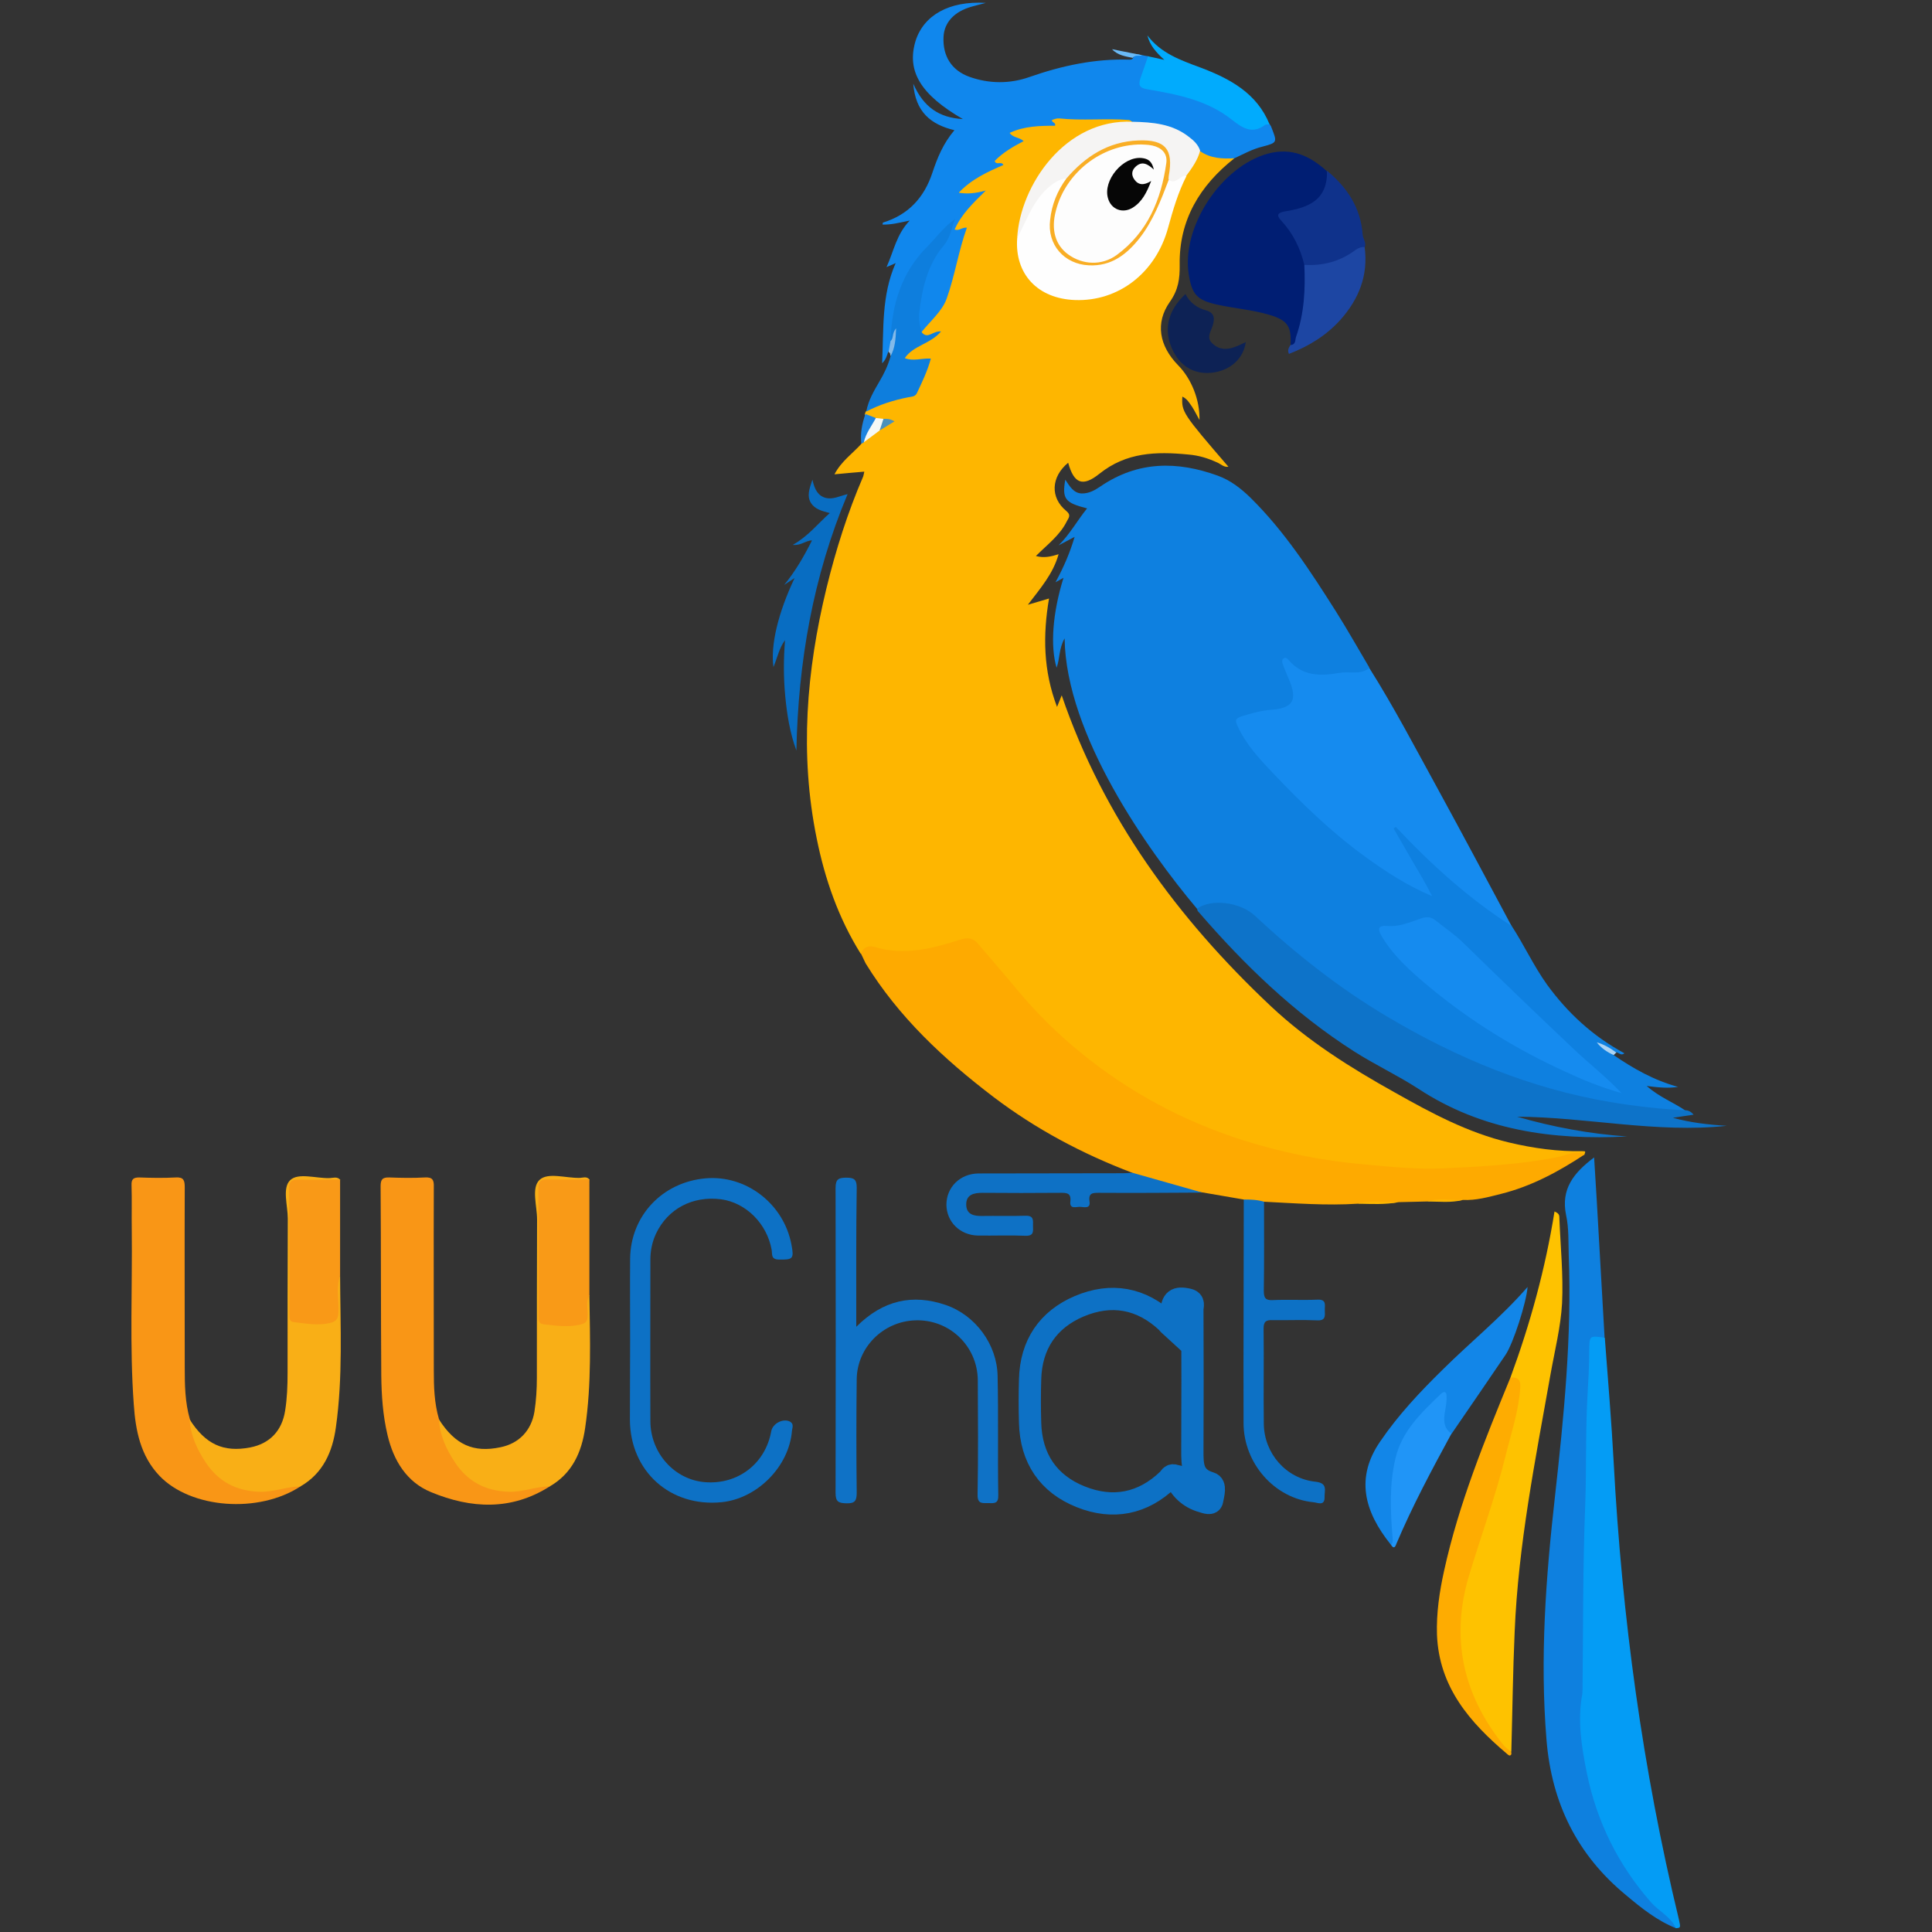 <?xml version="1.0" encoding="utf-8"?>
<!-- Generator: Adobe Illustrator 22.0.1, SVG Export Plug-In . SVG Version: 6.00 Build 0)  -->
<svg version="1.2" baseProfile="tiny" id="图层_1"
	 xmlns="http://www.w3.org/2000/svg" xmlns:xlink="http://www.w3.org/1999/xlink" x="0px" y="0px" viewBox="0 0 868 868"
	 xml:space="preserve">
<rect x="0" y="0" width="868" height="868" fill="#333333" stroke="none"/>
<g>
	<path fill="#FEB600" d="M554.6,71.1c-15.5,12.2-24.9,27.7-24.6,47.8c0.1,6.3-0.6,11.3-4.4,16.7c-6.7,9.5-4.8,19.8,3.7,28.5
		c6,6.1,9.8,15.6,9.6,24.6c-1.3-2.3-2.2-4.2-3.3-5.9c-1.2-1.7-2.3-3.7-4.4-4.6c-0.4,6.8,0.1,7.6,20.7,31.5c-2.1,0.3-3.4-1.2-5-1.9
		c-4.2-1.9-8.2-3.2-13.1-3.6c-14.4-1.4-27.8-1-39.8,8.6c-7.6,6.1-11.5,4.5-14.1-4.9c-7.7,6.3-8.2,15.7-0.8,21.7
		c2.3,1.9,0.9,3.2,0.2,4.6c-3.1,6.3-8.7,10.4-13.9,15.6c3.6,1,6.7,0.3,10.2-0.8c-2.5,8.9-8.2,15.3-13.8,22.7c3.5-1,6.2-1.8,9.5-2.8
		c-2.8,16.5-2.6,32.4,3.6,48.7c0.9-2.3,1.6-4,2.1-5.2c18.7,54.8,52,100.2,94,139.7c16.6,15.6,35.7,27.6,55.6,38.7
		c16.5,9.3,32.9,18.1,51.4,22.5c10.9,2.6,21.9,4.1,33.1,3.9c1.3,0,1.3,0.1,0.7,1.6c-7,0.1-13.5,3.2-20.4,4
		c-18.7,2.2-37.4,4.2-56.2,3.5c-40-1.6-78.5-9.2-114.3-28.2c-24.9-13.2-46.1-30.8-64.6-51.9c-5.3-6-10.2-12.3-15.2-18.5
		c-3.2-3.9-6.5-5.3-11.7-3.5c-11.3,3.9-22.9,5.7-34.9,3.3c-2.7-0.6-5.3,0.2-7.8,1c-10-16-16.1-33.5-19.8-51.9
		c-7.7-37.8-4.6-75.2,4.4-112.3c4.2-17.2,9.5-34,16.5-50.2c0.2-0.6,0.3-1.2,0.5-2.2c-4.4,0.4-8.5,0.7-13.4,1.2
		c3.1-5.9,8.1-9.3,12-13.6c0.2-0.4,0.4-0.8,0.7-1.1c1.9-2.5,4.6-4.2,7.1-6c1.4-1,2.9-1.7,4.3-2.8c-1-0.4-1.8-0.2-2.6-0.2
		c-1.2,0-2.4-0.1-3.6-0.4c-1.6-0.6-3.4-0.9-4.3-2.8c0.1-0.4,0.3-0.8,0.4-1.2c3.6-4.6,9.2-5.7,14.2-6.4c8.3-1.2,9.8-7.5,12-13.5
		c0.8-2.2-0.7-2.6-2.5-2.4c-2.5,0.3-5.9,1.1-6.7-1.6c-0.9-3,2.8-4,4.8-5.5c2.5-1.9,5.6-2.8,8.1-4.4c-2.1,0.1-5.2,3.3-5.6-2
		c2.4-3.8,4.8-7.6,8-10.8c2.1-2.1,3-4.7,3.7-7.5c2.3-8.7,3.9-17.5,7.1-26.2c-1.1-0.8-3.1,0.7-3.7-1.1c-0.5-1.4,0.1-2.6,0.8-3.8
		c2.3-4.1,5.3-7.7,8.6-10.8c0.2-0.5,0.1-0.5-0.4-0.5c-2.3,0-5.4,1-6.4-1.4c-1.1-2.7,2-4.2,3.9-5.7c2-1.6,4.2-2.7,6.4-3.8
		c2.5-1.3,5.1-1.9,5.8-6c0.7-3.7,5.7-5.2,8.9-7.6c-3.7-4.2-3.4-5.3,1.7-6.8c2.4-0.7,4.8-1.2,7.4-1.2c3-0.1,5.9,0.6,8.1-2.8
		c1.3-2,4.7-1.5,7.1-1.1c7.8,1.3,15.6,0.7,23.4,1c1.9,0.1,4.5-0.8,5.2,2.3c-1,1-2.4,1.1-3.7,1.1c-20.6,1.1-33.2,13.3-41.7,30.7
		c-3.1,6.2-5.3,12.9-5.4,20c-2.3,22.7,21.2,30.8,38.3,24.6c14.3-5.2,23.2-15.3,27-29.8c2.1-7.9,4.4-15.7,8.3-22.9
		c3-3.4,3.8-8.2,7.5-11.2C544.4,69.4,549.8,68.8,554.6,71.1z"/>
	<path fill="#0E80E0" d="M537.8,408.3c-22.4-26.6-58.9-78.3-59.5-121.5c-2.6,4.6-2.1,9.1-3.6,13.2c-2.9-9.8-1.8-24.6,3.1-40.4
		c-1,0.5-1.7,1-3.6,2c3.8-7,6.5-13.3,8.6-20.4c-2.6,1.4-4.9,2.6-7.2,3.8c5.1-5,8.4-11.2,12.8-16.6c-9.9-2.5-11.3-4.2-9.8-12.9
		c2,3,3.7,6,7.3,6.2c3.3,0.1,6.1-1.5,8.7-3.3c16.7-11.3,34.3-11.3,52.5-4.7c5.8,2.1,10.5,5.8,14.8,10c15.3,15.1,26.9,33,38.3,51
		c5.2,8.2,10,16.8,15,25.2c0.1,2.6-2.2,2.9-3.7,2.9c-7.1,0.2-14.1,2.1-21.3,0.9c-4.6-0.7-8.4-2.6-12.4-6.4c1.2,5.2,3.4,9,4.5,13.2
		c0.8,3.3,0.1,5.4-3.1,6.9c-3.2,1.4-6.4,2.9-10,2.9c-0.5,0-1,0-1.5,0.1c-3.7,0.4-8.2,0.8-9.9,3.8c-1.7,3.2,1.8,6.4,3.9,9
		c22.1,27.3,47.6,50.6,79.5,67.8c-4.4-8.4-9.1-15.5-13.3-22.9c-1.2-2.1-3.9-4.9-1.9-6.6c2.3-1.9,4.2,1.6,5.8,3.2
		c13.3,13.8,27.7,26.3,43.5,37.3c1.5,1.1,2.5,2.6,3.8,3.9c5.6,8.6,9.9,18,15.9,26.4c9.3,12.8,20.7,23.3,34.8,30.9
		c-1.6,1.4-2.5-0.5-3.8-0.4c-2-0.3-3.8-0.9-5.8-3.1c1.7,2.1,3.8,2.4,4.6,4.2c9,6.2,18.4,11.5,29.1,14.4c-4.4,0.7-8.7,0.3-14.1-0.4
		c5.7,5,11.9,7.3,17.2,10.9c-1.4,1.7-3.3,1.4-5.1,1.3c-40.3-3-78.1-14.4-113.7-33.3c-27.3-14.5-51.9-32.5-74.4-53.5
		c-6.8-6.3-14.5-6.7-22.8-5.6C540.1,407.8,539,408.4,537.8,408.3z"/>
	<path fill="#FEAA00" d="M386.8,428.4c2.1-5.2,6.5-2.7,9.4-2.1c12.3,2.6,23.8-0.5,35.1-4.1c3.7-1.2,5.9-0.8,8.2,1.9
		c5.9,7,11.9,13.8,17.7,20.8c8.6,10.4,18.2,19.8,28.7,28.3c21.6,17.6,45.8,30.5,72.3,39c17.7,5.6,35.8,9.3,54.4,10.9
		c12.1,1.1,24.1,2.4,36.2,1.8c17-0.8,34-1.7,50.8-5c4.1-0.8,8-3.2,12.3-1.2c-11.7,7.7-23.9,14.3-37.6,17.7c-5.6,1.4-11.2,3-17,2.7
		c-5.4,1.1-10.9-0.3-16.3,0.7c-4.2,0.1-8.5,0.2-12.7,0.3c-6.1,1.1-12.2-0.3-18.3,0.7c-14.1,0.9-28.1-0.2-42.2-0.9
		c-3.2,0.9-6.2,1-9.1-1c-6.2-1.1-12.4-2.1-18.6-3.2c-9.1-0.7-17.8-2.9-26.4-5.9c-1.8-0.6-3.9-1-5-2.9c-22.4-8.5-43.3-19.6-62.4-34.1
		c-22.3-17-42.6-35.9-57.4-60C388.2,431.4,387.5,429.8,386.8,428.4z"/>
	<path fill="#1087ED" d="M554.6,71.1c-5.4,0.3-10.8,0.1-15.4-3.2c-1-0.2-1.8-0.9-2.4-1.7c-6-7.1-14-9.4-22.9-9.9
		c-1.8-0.1-3.7,0.2-5-1.5c-0.6-0.3-1.1-0.8-1.7-0.9c-10.4-0.8-20.9,0.4-31.4-0.7c-1.1-0.1-2.2,0.4-3.2,0.7c-0.1,1.3,1.9,1,1.4,2.6
		c-6.8,0-13.7,0.1-20.4,3.2c1.6,2.3,4.4,1.9,6.3,3.7c-4.8,2.5-9.3,5.1-13,8.9c0.7,2.2,2.9-0.1,3.9,1.8c-7,3.1-14.1,6.2-20.1,12.5
		c4.1,0.6,7.4,0.3,12.2-1c-5.9,5.8-11,10.7-14,17.5c2,0.8,3.4-1.1,5.5-0.8c-3.8,10.5-5.4,21.6-9.1,31.9c-2,5.6-7.3,10-11.2,14.9
		c-2.8-1.9-2.6-4.9-2.4-7.7c0.8-11,3.3-21.4,9.9-30.5c2.5-3.5,4.7-7.1,5.4-10c-18.6,17.7-25.4,31.2-25.8,52c-0.1,1.9-0.3,3.8-2.1,5
		c-0.6,1.8-1.1,3.8-2.8,5.3c0.8-15.2-0.4-30.3,6.1-45c-1.6,0.7-2.4,1.1-4.1,1.8c3.3-7.3,4.4-14.6,10.4-20.9c-4.8,1-8.4,1.9-12.2,1.8
		c0.1-0.4,0.1-0.9,0.2-0.9c11.4-3.5,18.5-11.2,22.2-22.4c2.2-6.6,4.8-13.1,9.9-19.1c-10.7-2.6-17.5-8.2-18.5-20.9
		c4.6,10.5,11.6,15.3,22.3,15.9c-19-11-25.3-21.5-21.3-35C414.9,7,426.2,0.3,442.9,1.3c-3,0.8-4.7,1.2-6.4,1.7
		c-7.8,2.2-12.3,7.1-12.6,13.6c-0.4,8.6,3.6,15,11.6,17.9c8.9,3.2,18.3,3.2,27,0.1c14.6-5.1,29.4-8.3,45-7.8c0.7,0,1.3-0.1,1.6-0.8
		c0.7-2.8,2.6-1.3,4.2-1.2c0.9,0.2,1.8,0.4,2.8,0.5c0.9,2.4-0.1,4.6-0.8,6.8c-2,6-2,6.1,4.3,7.3c9.4,1.8,18.5,4,27.1,8.4
		c3.8,1.9,7.2,4.2,10.4,6.9c2.7,2.2,5.4,3.1,8.7,1.2c1.5-0.9,3.2-1.1,4.7,0c0.2,0.4,0.6,0.8,0.7,1.3c2.7,6.8,2.7,6.9-4.1,8.7
		C562.6,67,558.7,69.2,554.6,71.1z"/>
	<path fill="#158BEF" d="M679.1,416c-19.4-12.4-36.3-27.8-52-44.5c-0.3,0.2-0.7,0.5-1,0.7c2.9,5,5.7,9.9,8.6,14.9
		c3,5.1,6,10.1,8.7,15.5c-11-4.6-20.7-10.9-30.2-17.8c-15.3-11.1-28.7-24.2-41.6-37.8c-5.9-6.2-11.8-12.6-15.5-20.6
		c-1-2.3-1.6-3.5,1.8-4.6c4.3-1.3,8.4-2.5,13-2.9c10.2-0.7,12.1-4.4,8.2-13.7c-1-2.3-2-4.6-2.8-6.9c-0.3-0.9-0.5-2.1,0.6-2.6
		c0.9-0.5,1.6,0.3,2.1,0.9c6.3,7.3,14.3,7.2,22.8,5.7c4.5-0.8,9.4,1.1,13.4-2.2c11.1,17.6,20.7,36,30.7,54.2
		C657,374.6,668,395.3,679.1,416z"/>
	<path fill="#0E80DF" d="M753,866.3c-8.5-3.4-15.5-9-22.4-14.8c-22-18.1-33.5-41.4-35.8-69.9c-3-36.6-0.3-72.9,3.8-109.2
		c4-35.9,7.6-71.9,6.2-108.1c-0.2-6.2,0.1-12.5-1.2-18.4c-2.4-11.7,3.4-19,12.6-25.9c0.4,6.9,0.8,13.3,1.2,19.6
		c1.2,20.4,2.3,40.9,3.5,61.3c-4.8,1.1-5.4,4.3-5.6,8.8c-0.8,18.5-0.2,36.9-1.1,55.4c-0.8,15.6,0.3,31.3-0.9,46.9
		c-1.5,18.3-0.8,36.6-1.5,54.8c-1.1,31.4,8.7,59.6,28.8,84c3,3.6,6.1,7.1,9.7,10C751.9,862.2,753.8,863.7,753,866.3z"/>
	<path fill="#049CF5" d="M753,866.3c-2.4-5.2-7.7-7.6-11.3-11.7c-14.7-16.8-24.2-36-28.7-57.7c-2.4-11.8-4.4-23.8-2.1-35.9
		c0.1-0.6,0-1.3,0.1-2c0.3-27.6,0.1-55.2,1.2-82.8c0.6-16.3,0.1-32.6,1-48.8c0.4-6.8,0.8-13.6,0.8-20.4c0.1-7,0-7,7-6
		c1.4,18.7,3,37.5,4,56.2c3.7,69.3,13,137.8,29.3,205.2C755.1,866.1,755.1,866.1,753,866.3z"/>
	<path fill="#0D73C9" d="M537.8,408.3c6-4.6,19.3-3.2,26.1,3.2c18.4,17.2,38,32.6,59.6,45.4c31,18.4,63.9,32.1,99.8,38.2
		c11.3,1.9,22.6,3.2,34,3.7c1.2,0.1,2.3,0.5,3.6,2c-3.3,0.5-6.3,0.9-9.3,1.4c8,2.2,16,3.1,24.2,3.6c-31.6,3.4-62.7-3.9-94.2-4.1
		c16.2,4.7,32.6,7.7,49.4,8.9c-33.3,1.7-65.2-2.7-93.7-21.4c-9.4-6.1-19.5-10.8-28.9-16.8c-26.8-17.1-49.4-38.9-70-62.8
		C538,409.4,538,408.8,537.8,408.3z"/>
	<path fill="#F99616" d="M135,667.8c-18.8,12.3-49.2,10-63.3-4.7c-8.6-9-10.8-20.4-11.6-32.2c-1.9-26.1-0.6-52.3-0.9-78.4
		c-0.1-6.7,0.1-13.3-0.1-20c-0.1-2.6,0.7-3.5,3.4-3.5c5.5,0.2,11,0.3,16.5,0c3.5-0.2,4,1.3,4,4.4c-0.1,27,0,54,0,80.9
		c0,7.8,0.1,15.6,2.3,23.3c1.7,4.7,3.3,9.4,5.6,13.8c7,13.8,18,19.4,33.3,16.9c2.5-0.4,4.9-1,7.3-1.6
		C132.6,666.5,134.3,665.5,135,667.8z"/>
	<path fill="#F99616" d="M247,667.8c-17.3,11-35.4,10-53.3,2.6c-11-4.5-16.9-14.2-19.6-25.7c-2.1-8.8-2.7-17.8-2.8-26.8
		c-0.2-28.3-0.1-56.6-0.3-84.9c0-3,0.7-4.1,3.9-4c5.3,0.2,10.7,0.3,16,0c3.5-0.2,4.1,1.2,4,4.3c-0.1,27.5,0,55,0,82.4
		c0,7.3,0.2,14.6,2.3,21.8c1.7,4.7,3.3,9.4,5.6,13.8c7,13.8,18,19.4,33.3,16.9c2.5-0.4,4.9-1,7.3-1.6
		C244.6,666.5,246.3,665.5,247,667.8z"/>
	<path fill="#FEC200" d="M678.6,618.9c8.9-24.2,15.7-48.9,19.8-74.6c2.6,1,2.1,2.3,2.2,3.3c0.5,12.6,1.8,25.3,1.2,37.9
		c-0.6,10.7-3.3,21.3-5.2,32c-6.8,38.3-14.5,76.6-16.1,115.6c-0.8,18-1,35.9-1.5,53.9c-2.7,0.3-3.8-1.8-5.2-3.4
		c-10.3-12.3-16.3-26.5-18.2-42.5c-1.7-14.6,1-28.4,5.8-42.1c7.9-22.8,14.6-46,19.7-69.7C681.8,625.5,682.4,621.7,678.6,618.9z"/>
	<path fill="#001E73" d="M579.8,154.9c0.5-8.3-1.4-11-9.3-13.4c-7.7-2.3-15.7-2.9-23.5-4.6c-9.1-2-11.4-4.4-12.9-13.4
		c-3.5-21.5,14.6-48.8,35.6-54.5c10.6-2.8,18.8,1,26.3,7.8c1.9,6-0.2,11.5-5.9,15.3c-3.1,2.1-6.6,3.1-10.2,3.7
		c-3.7,0.7-4,2.3-1.7,4.9c4.9,5.5,7.5,12,8.8,19.1c0.9,10.5,0,20.7-3.2,30.8c-0.6,1.9-1,3.9-2.8,5.1
		C580.5,156.3,579.8,156.1,579.8,154.9z"/>
	<path fill="#0F72C6" d="M384.7,596.1c12-12,25.3-14.9,40.2-9.8c13.4,4.6,23.1,17.8,23.3,32c0.4,17.8,0,35.7,0.3,53.5
		c0.1,3.7-1.7,3.6-4.2,3.5c-2.5-0.1-5.2,0.8-5.1-3.8c0.3-17.2,0.2-34.3,0.1-51.5c-0.2-15.4-12.9-27.4-28.2-26.8
		c-14.3,0.5-26,12.1-26.2,26.4c-0.2,17-0.2,34,0,51c0,3.7-0.8,4.9-4.7,4.8c-3.6-0.1-4.8-0.8-4.8-4.7c0.1-45.7,0.1-91.3,0-137
		c0-4.1,1.5-4.6,5-4.6c3.5,0,4.5,1,4.5,4.5C384.6,554.1,384.7,574.6,384.7,596.1z"/>
	<path fill="none" stroke="#0D71C5" stroke-width="10" d="M526.4,596.2c0-2.8,0-4.6,0-6.5c0-5.6,2-7.1,7.5-5.8c2.9,0.7,1.8,2.9,1.8,4.4c0.1,21.1,0.1,42.3,0,63.4
		c0,6.4-0.1,12.2,8,14.6c2.8,0.8,1.3,5.2,0.9,7.7c-0.3,2.1-2.9,1-4.3,0.6c-6.2-1.7-10.3-5.8-12.7-11.7c-1.6-0.4-2,1-2.8,1.8
		c-11.4,11-24.9,13.5-39.2,7.8c-14.6-5.8-22.4-17.3-22.8-33.3c-0.2-6.5-0.2-13,0-19.5c0.4-15.6,8-26.8,22-32.8
		c14.4-6.1,28-3.8,39.7,7.3C524.9,594.8,525.3,595.2,526.4,596.2z"/>
	<path fill="#0D71C5" d="M283.1,602c0-12.2-0.1-24.3,0-36.5c0.2-19.3,14.5-34.4,33.9-36.1c18.3-1.6,35.2,11.5,38.6,29.9
		c1.2,6.3,0.6,6.7-5.7,6.6c-3.6-0.1-2.9-2.4-3.2-4.3c-2.1-11.9-11.6-21.3-22.8-22.8c-12.8-1.6-23.9,4.3-29.2,15.5
		c-1.7,3.7-2.5,7.6-2.5,11.6c0,24.2-0.1,48.3,0,72.5c0,14.4,10.8,26.4,24.5,27.5c14.8,1.2,27.2-8.3,29.8-22.9c0.7-3.6,5.6-6,8.6-4.2
		c1.7,1.1,0.8,2.8,0.7,4.1c-1.3,16-15.6,30.4-31.6,32c-23.1,2.3-41.1-13.9-41.2-37.1C283,626,283.1,614,283.1,602z"/>
	<path fill="#F9AF16" d="M135,667.8c-6.2,0.1-12,2.6-18.4,2.4c-10.5-0.3-18.5-4.6-24.2-13.2c-3.9-5.9-6.8-12.1-7.2-19.3
		c7.1,11.2,15.2,14.9,27.2,12.6c8.8-1.7,14.3-7.5,15.7-16.5c0.9-5.6,1.1-11.3,1.1-16.9c0-23.1,0-46.3,0.1-69.4
		c0-5.9-2.6-13.8,1.1-17.3c3.6-3.4,11.4-0.8,17.4-0.9c1.7,0,3.7-0.9,5.1,0.8c-3.9,2.7-8.4,1.4-12.6,1.5c-8.7,0.2-8.7,0.1-8.7,8.9
		c0,15.1,0,30.3,0,45.4c0,6.1,0.7,6.8,6.7,7.5c0.5,0.1,1,0.1,1.5,0.1c9.4,0.6,10.5-0.6,10.8-9.9c0.1-3.5-1.8-7.7,2.2-10.4
		c0.1,22.7,1.3,45.5-1.9,68.1C149.4,652.2,145.2,661.9,135,667.8z"/>
	<path fill="#F9AF16" d="M247,667.8c-6.2,0-12,2.6-18.4,2.4c-10.5-0.3-18.5-4.6-24.2-13.2c-3.9-5.9-6.8-12.1-7.2-19.3
		c7.3,11.4,15.5,15.1,27.7,12.5c8.3-1.7,13.8-7.5,15.2-15.9c0.8-5.1,1.1-10.3,1.1-15.4c0-23.7,0-47.3,0.1-71
		c0-6.1-2.7-14.2,1.1-17.8c3.7-3.5,11.7-0.8,17.9-0.9c1.5,0,3.3-0.9,4.6,0.8c-1.7,1.7-4,1.5-6.1,1.5c-3.7,0.1-7.3,0-11,0
		c-2.9,0-4.2,1.4-4.2,4.3c0,17.6,0,35.2,0,52.9c0,3,1.2,4.7,4.2,5c2,0.2,3.9,0.7,5.9,0.6c7.2-0.1,8.1-0.9,8.8-8
		c0.2-1.7-0.2-3.8,2.3-4.4c0.3,19.9,1,39.8-1.9,59.6C261.3,652.6,257,662,247,667.8z"/>
	<path fill="#FEAC01" d="M678.6,618.9c3.5-0.3,4.7,1.2,4.4,4.7c-0.7,10.5-4.1,20.4-6.6,30.5c-4.5,18.3-11.1,36.1-16.5,54.1
		c-8.2,27.7-2.7,52.9,15.3,75.5c1,1.3,2.4,2.2,3.7,3.3c0.2,0.7,0.3,1.4-0.5,1.7c-0.3,0.1-0.9-0.3-1.3-0.7
		c-16.8-14.2-30.6-30.1-31.5-53.6c-0.3-9.7,1.1-19.2,3.2-28.7C655.4,675.6,667,647.2,678.6,618.9z"/>
	<path fill="#0D71C5" d="M558.8,538.9c3.1,0,6.1,0.1,9.1,1c0,13.3,0.1,26.6-0.1,40c0,3.2,0.7,4.4,4.1,4.2c6.6-0.3,13.3,0.1,20-0.2
		c4.3-0.2,3.2,2.6,3.3,4.9c0.1,2.4,0.4,4.6-3.4,4.4c-6.6-0.3-13.3,0-20-0.1c-2.9-0.1-4.1,0.5-4.1,3.8c0.2,14.3-0.1,28.6,0.1,42.9
		c0.2,13.2,10,24.5,23.2,25.9c5.7,0.6,4,4,4.1,6.9c0.1,4.3-3.3,2.4-5.1,2.3c-17.3-1.7-31.3-17.4-31.3-35.6
		C558.6,605.8,558.8,572.4,558.8,538.9z"/>
	<path fill="#1286E8" d="M624.9,694c-12.2-15.1-15.9-30.3-4.8-46.4c8.1-11.9,17.9-22.3,28.1-32.3c12.5-12.4,26.3-23.5,38.1-37.1
		c-0.5,6.9-6.4,25.3-9.9,30.5c-8,11.8-16.1,23.6-24.2,35.4c-2.4,1.1-2.9-0.7-3.5-2.2c-1-2.5-1.1-5.2-0.8-7.9
		c0.2-1.8,1.1-3.5-0.1-5.8c-8.9,7.4-16.4,15.5-19.5,27c-3,11.3-1.9,22.8-1.8,34.2C626.6,691.1,628.1,693.4,624.9,694z"/>
	<path fill="#F99A17" d="M264.8,582c-1.7,3-0.6,6.2-0.8,9.3c-0.1,2.3-0.7,3.2-3.3,3.8c-5.5,1.3-10.8,0.5-16.3-0.1
		c-2.4-0.3-2.5-1.7-2.5-3.5c0-19.3,0-38.6,0-57.9c0-2.9,1.2-3.7,3.9-3.7c6.3,0.1,12.7,0,19,0C264.8,547.3,264.8,564.7,264.8,582z"/>
	<path fill="#F99917" d="M152.8,573.1c-1.8,5.2-0.6,10.5-0.7,15.8c-0.1,3.2-0.5,4.8-4.3,5.6c-5.4,1.1-10.5,0.1-15.8-0.5
		c-2.1-0.2-2-1.9-2-3.4c0-19,0-38-0.1-56.9c0-2.9,1.1-3.7,3.9-3.7c6.3,0.1,12.7,0,19,0C152.8,544.3,152.8,558.7,152.8,573.1z"/>
	<path fill="#0E71C5" d="M508.8,526.9c10.5,3,20.9,5.9,31.4,8.9c-15.5,0.1-30.9,0.2-46.4,0.1c-2.8,0-4.9,0-4.3,3.9
		c0.5,3.4-2.4,2.5-4.1,2.4c-1.8-0.1-5,1.3-4.5-2.5c0.4-3.9-1.9-3.8-4.6-3.8c-11.6,0.1-23.3,0.1-34.9,0c-3.9,0-7.4,0.8-7.3,5.4
		c0.1,4.3,3.4,5.1,7.2,5c6.5-0.1,13,0.1,19.5-0.1c3.8-0.1,3.3,2.2,3.3,4.5c0,2.3,0.6,4.6-3.3,4.5c-7.1-0.3-14.3,0-21.5-0.1
		c-8.1-0.2-14-6.2-14.1-13.8c0-7.9,6.1-14,14.4-14.1c21.6-0.1,43.3,0,64.9-0.1C505.8,527.1,507.3,527,508.8,526.9z"/>
	<path fill="#086DC2" d="M356.2,244.8c7-4,11.1-9.4,16.6-14.3c-3.5-0.9-6.7-1.7-8.5-4.6c-1.8-3-0.8-6,0.7-10.4c1,4.6,2.6,7.3,6,8.2
		c3.2,0.8,6.1-0.8,9.8-1.7c-15.6,37.2-22.2,75.6-23,115.2c-2.9-7.9-4.2-16-5-24.3c-0.8-8.4-0.8-16.8-0.1-25.3
		c-2.6,3.5-3.4,7.7-5.2,12.1c-1.4-9.8,2.1-24.4,9.5-40c-1.9,1.2-3.3,2.2-4.7,3.1c5-6.1,8.9-12.8,12.5-20
		C362,242.8,359.9,245.2,356.2,244.8z"/>
	<path fill="#0E7EDD" d="M400.1,153.2c0.5-16,4.7-30.5,16.4-42.3c4.2-4.2,7.6-9.1,12.6-12.5c-1.7,4-2,8.3-5.1,11.9
		c-7.3,8.6-9.7,19.3-11,30.3c-0.3,3,0.2,5.9,1.2,8.8c2.7,3.1,4.8-0.8,8.6-0.5c-4.8,5.7-12.5,6.3-16.3,12c3.7,1.5,7.5,0,11.7,0.2
		c-1.5,5.6-3.9,10.5-6.3,15.6c-0.8,1.6-2.4,1.5-3.9,1.8c-6.6,1.3-12.9,3.3-18.8,6.4c0.9-5,3.4-9.2,5.9-13.5c2.1-3.5,3.9-7.3,5-11.3
		c0.5-2,0.4-4.1,1-6.1c0.2-0.6,0.3-1.2,0.5-1.8C401.1,152.5,401,153.5,400.1,153.2z"/>
	<path fill="#0F328B" d="M586,119c-1.8-7.5-5.1-14.2-10.4-19.9c-2.4-2.5-1.4-3.6,1.6-4.1c4.1-0.7,8.1-1.5,11.8-3.6
		c5.7-3.3,7.3-8.6,7.2-14.7c9,7.5,15.1,16.5,16,28.6c0.1,1.9,1.7,3.6,1,5.7c-5.5,4.7-11.8,7.9-19,9C591.4,120.4,588.5,121,586,119z"
		/>
	<path fill="#01ABFD" d="M570.4,55.9c-0.7,0.1-1.5-0.1-2,0.2c-5.7,4.3-10.1,1.5-14.8-2.2c-11.1-8.9-24.7-11.5-38.2-13.8
		c-3.8-0.6-3.9-2.2-3-5c1.1-3.3,2.3-6.5,3.4-9.8c2.2,0.5,4.4,0.9,7.3,1.6c-3.7-3.4-6.5-6.5-7.6-11c6,8,14.8,11.1,23.7,14.4
		C552.5,35.3,564.7,41.8,570.4,55.9z"/>
	<path fill="#2095F7" d="M624.9,694c1-0.7,0.8-1.6,0.8-2.6c-1-12.1-1.6-24,1.2-36c2.9-12.6,11.8-20.8,20.5-29.2c1.4-1.3,2.5-1,2.5,1
		c0.1,2.1-0.2,4.2-0.6,6.4c-0.7,3.8-1.1,7.8,2.8,10.5c-8.8,16.2-17.5,32.4-24.7,49.4C627,694.7,626.3,696.3,624.9,694z"/>
	<path fill="#1D46A3" d="M586,119c8.5,0.5,16.2-1.6,23-6.7c1.3-0.9,2.5-1.4,4.1-1.3c1.7,12.7-2.6,23.4-10.9,32.7
		c-6.3,7-14.1,11.8-23.1,15.3c-0.8-1.6-0.1-2.8,0.7-4c2.5-0.1,2-2.4,2.5-3.7C586,140.7,586.5,129.9,586,119z"/>
	<path fill="#0D2255" d="M532.6,132.1c1.9,3.8,5.1,6.2,9.1,7.3c4.1,1.1,4.1,3.8,3.1,7c-0.9,2.8-3,5.4,0.1,8.1c3,2.7,6.3,2.7,9.8,1.4
		c1.7-0.6,3.3-1.4,5-2.2c-1,7.1-6.4,12.3-14.1,13.6c-8.1,1.3-14.8-2.1-18.5-9.5C522.5,148.7,524.4,139.7,532.6,132.1z"/>
	<path fill="#1D84E0" d="M388.1,198.7c-0.4,0.2-0.7,0.5-1.1,0.7c-0.6-4.6,0.3-9,1.8-13.4c1.6,0.6,3.1,1.2,4.7,1.8
		C393.7,192.4,390.2,195.2,388.1,198.7z"/>
	<path fill="#6ABAF6" d="M513.1,24.8c-1.3,0.6-3.1-0.4-4.2,1.2c-3.3-0.7-6.7-1.1-9.3-3.9C504.1,23,508.6,23.9,513.1,24.8z"/>
	<path fill="#83BAE9" d="M400.1,153.2c1.5-1.2,0.5-3.4,2.5-5.7c-0.2,5.1-0.5,8.9-2.5,12.5c-0.2-0.6,0-1.5-0.9-1.8
		C399.5,156.5,399.8,154.9,400.1,153.2z"/>
	<path fill="#FEB600" d="M610,540.8c6-1.8,12.2-0.5,18.3-0.7C622.3,541.3,616.1,540.9,610,540.8z"/>
	<path fill="#FEB600" d="M641,539.8c5.4-1.7,10.8-0.5,16.3-0.7C651.9,540.5,646.5,539.8,641,539.8z"/>
	<path fill="#ACD3F3" d="M725,474c-3-1.3-5.6-3.1-7.6-5.7c3.2,0.9,6.1,2.6,8.8,4.6C725.8,473.2,725.4,473.6,725,474z"/>
	<path fill="#FEFEFE" d="M533.1,79c-3.8,7.4-6.1,15.3-8.3,23.3c-5.5,20.3-22.3,33.2-41.8,32.5c-16.8-0.6-27.2-11.7-26-27.8
		c2.9-10.7,7.7-20.1,17.2-26.5c1.5-1,3.3-3.6,5.3-0.3c-1.9,6.5-5.9,12.1-6.6,19.1c-0.9,9.6,6,17.9,15.7,18.5
		c9.9,0.6,16.7-4.3,22.3-11.6c4.3-5.5,7.2-11.9,10-18.3c1-2.4,1.5-5.1,3.6-7C527.5,81,529.8,77.6,533.1,79z"/>
	<path fill="#F5F4F3" d="M479.1,80.2c-3.9,0.1-9.1,4-13.1,9.7c-3.7,5.3-5.9,11.4-9,17c1.3-23.5,21.5-53.7,51.9-52.2
		c8.9,0.2,17.6,0.9,25,6.6c2.3,1.7,4.4,3.6,5.3,6.4c-1.1,4.2-3.6,7.7-6.1,11.1c-2.9-0.1-4.7,4.3-8.1,2c-1.4-1.4-0.9-3-0.6-4.7
		c1-7.8-2.2-11.7-10.1-12c-10.9-0.3-20.1,3.6-28.1,10.8C484,77.1,482.6,80.1,479.1,80.2z"/>
	<path fill="#F5F8F5" d="M388.1,198.7c0.9-4.1,3.5-7.3,5.4-10.9c1.1,0.1,2.3,0.3,3.4,0.4c1.8,2.5-1.1,3.4-1.7,5.2
		C392.9,195.1,390.5,196.9,388.1,198.7z"/>
	<path fill="#4B91BC" d="M395.2,193.4c0.6-1.7,1.1-3.4,1.7-5.2c1.5-0.1,2.9-0.1,5,1.1C399.5,190.8,397.3,192.1,395.2,193.4z"/>
	<path fill="#158BEF" d="M728.5,491.1c-9.6-2.7-17.5-6-25.2-9.6c-22.2-10.1-42.8-22.8-61.5-38.4c-7.9-6.6-15.6-13.4-21-22.4
		c-2.1-3.6-1.5-5,2.4-4.7c5.4,0.5,10.1-1.6,15-3.3c2.5-0.9,4.6-0.9,6.6,0.7c4.1,3.3,8.5,6.2,12.4,10c16.4,16,32.9,31.9,49.6,47.7
		C713.5,477.5,721.1,483.3,728.5,491.1z"/>
	<path fill="#F9AE25" d="M479.1,80.2c8.5-9.9,18.8-16.6,32.3-17.1c12.2-0.5,15.9,4,13.7,15.9c-0.1,0.6-0.1,1.3-0.1,2
		c-3.5,9.2-7,18.3-13.1,26.1c-5.8,7.3-12.7,12.6-22.7,12.1c-11.1-0.5-18.8-9.3-17.4-20.4C472.5,92,475,85.8,479.1,80.2z"/>
	<path fill="#FDFDFD" d="M512.7,64.9c0.8,0.1,3,0,5.1,0.5c4,0.9,6.8,3.5,6.2,7.8c-2.3,16.5-8.4,31.1-22.2,41.3
		c-6.8,5-15.4,4.5-21.9-0.2c-5.8-4.2-7.8-11.2-5.5-19.7C478.7,77.7,494.8,64.9,512.7,64.9z"/>
	<path fill="#060606" d="M518.4,76.2c-3-2.8-5.4-3.8-8.1-1.4c-1.9,1.7-2.1,3.8-0.7,5.8c1.8,2.6,4.3,2.8,7.6,0.7
		c-2,5.2-4.1,9.4-8.3,12c-4.5,2.8-9.7,0.8-11.1-4.2c-2.4-8.1,6.8-19,15.2-18.1C515.6,71.3,517.5,72.2,518.4,76.2z"/>
</g>
</svg>
